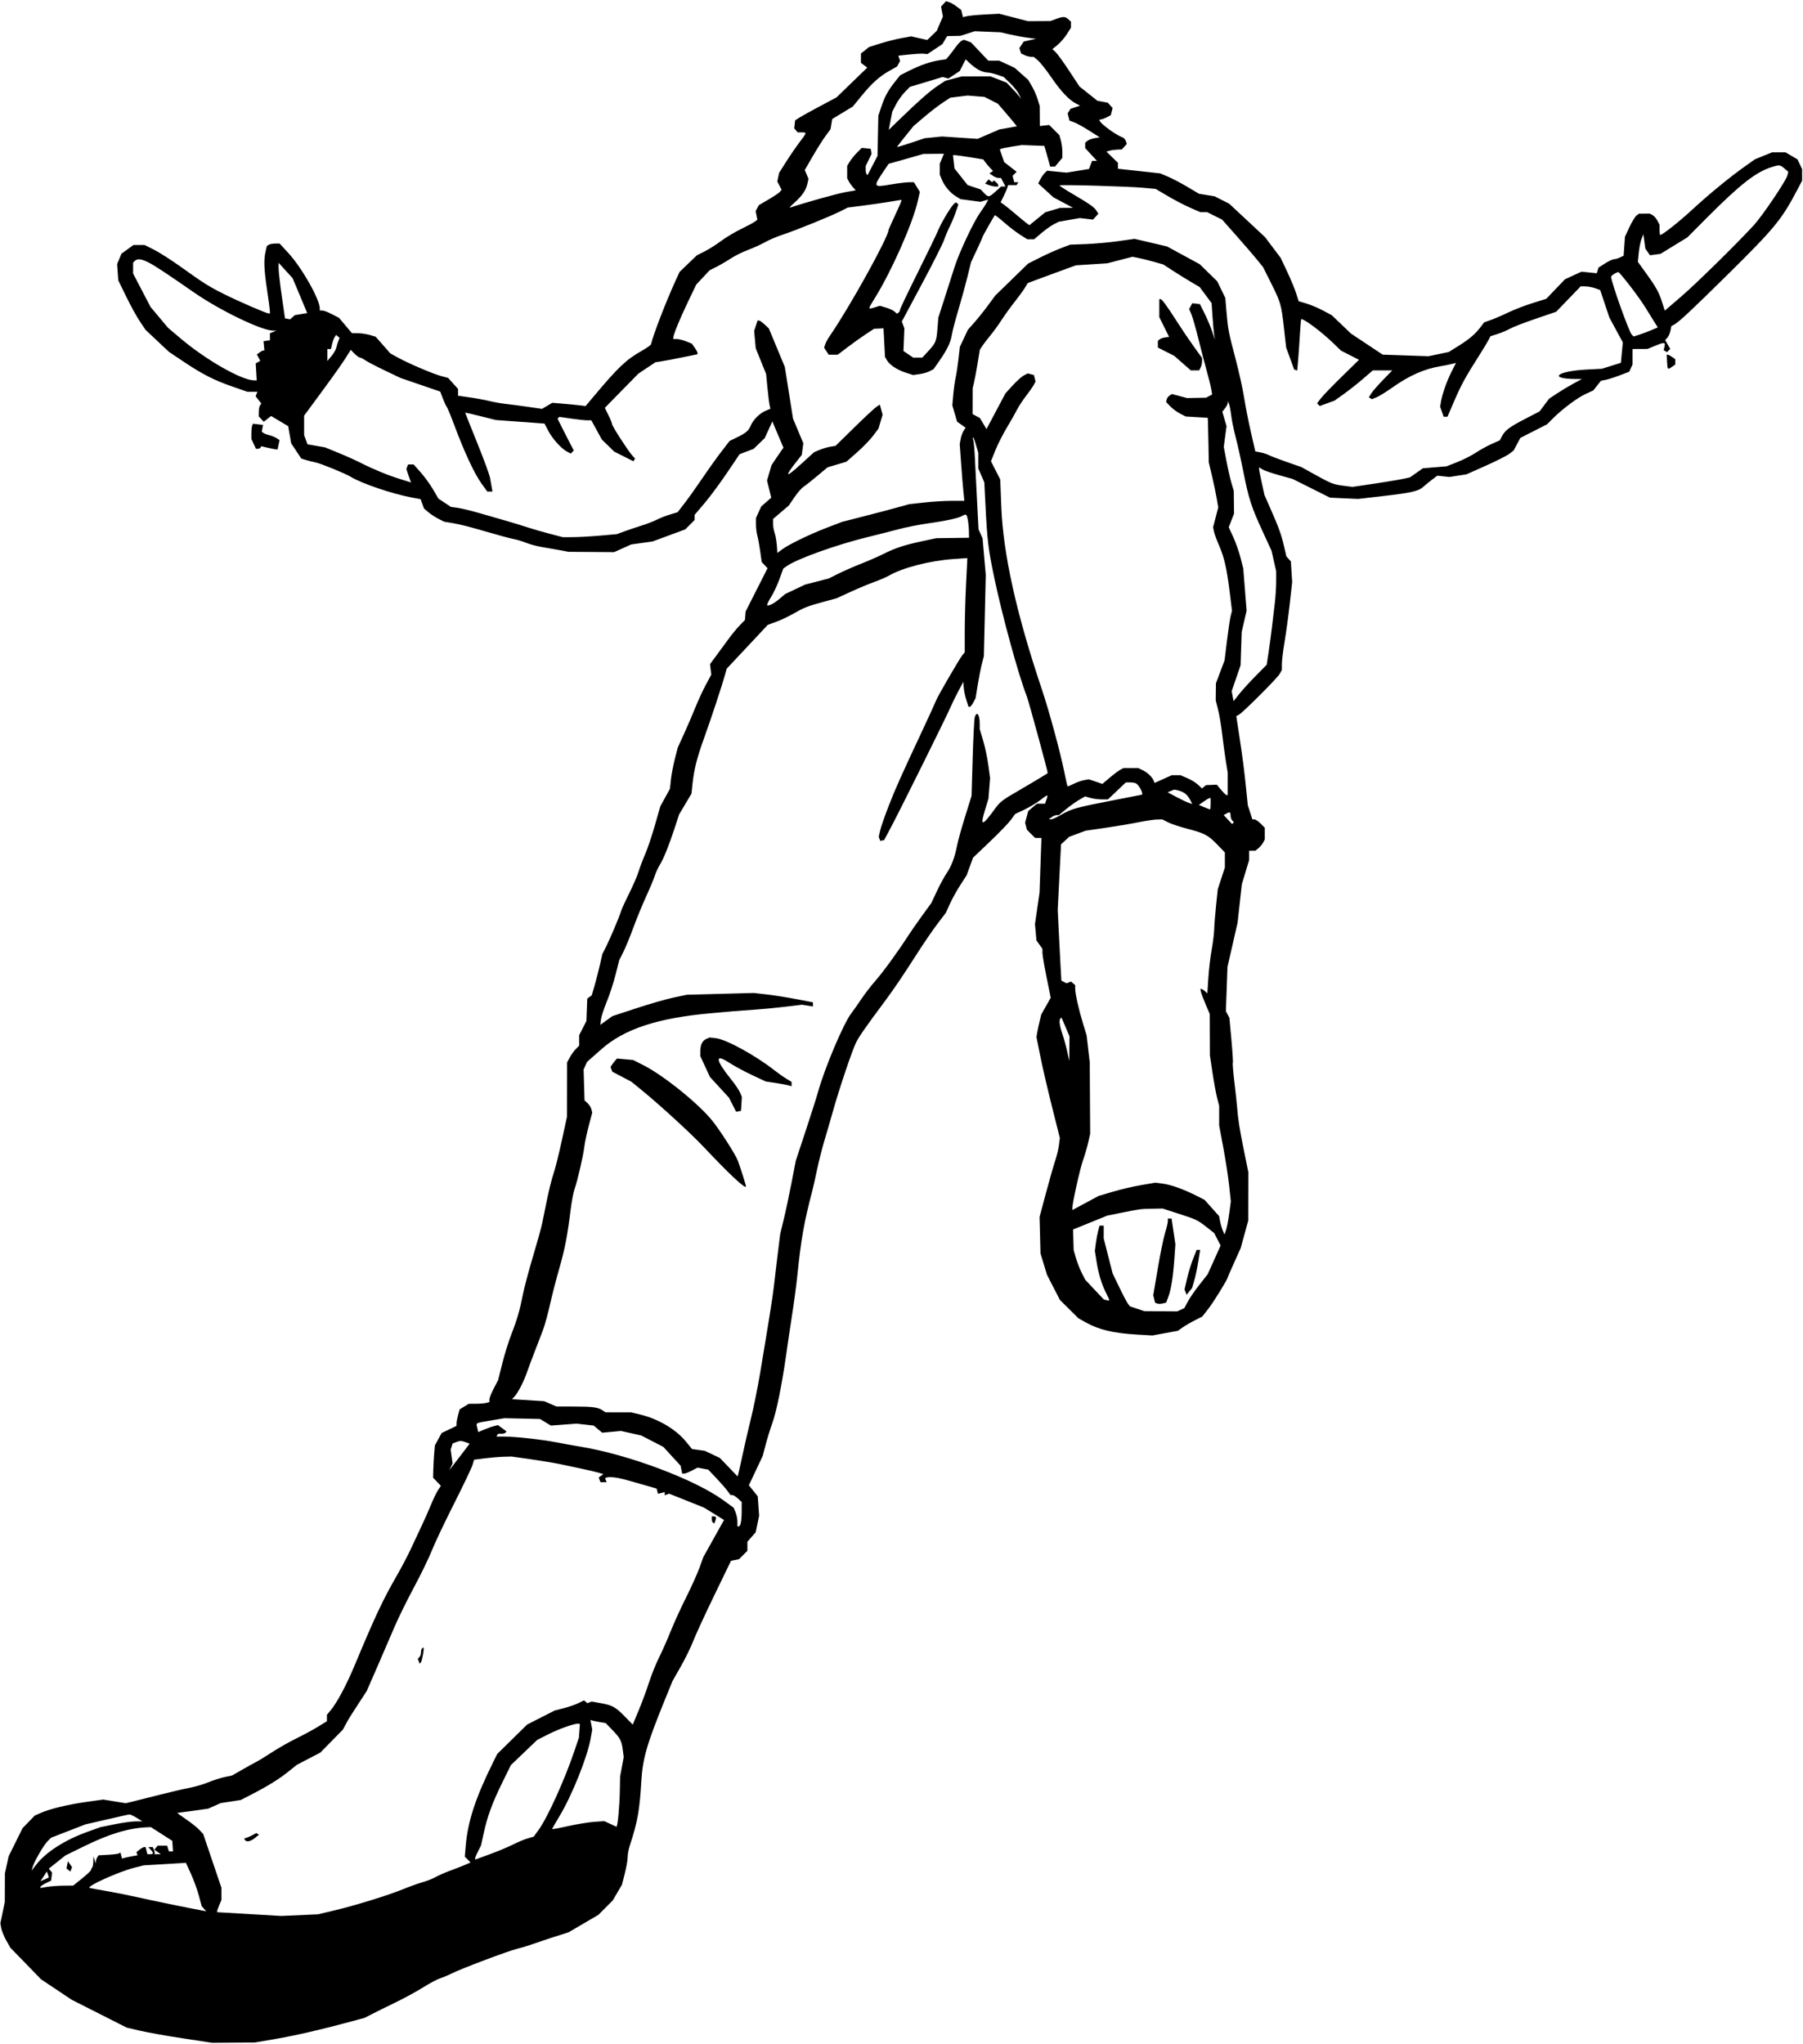 <svg width="1265" height="1434" viewBox="0 0 1265 1434" fill="none" xmlns="http://www.w3.org/2000/svg">
<path fill-rule="evenodd" clip-rule="evenodd" d="M660.247 4.659L661.548 11.59L657.242 21.597L650.585 28.05L639.309 25.527L632.591 26.725C628.897 27.385 622.253 29.059 617.824 30.447L609.772 32.969L604.043 37.538V44.1L608.477 47.445L586.867 68.36L575.567 74.36C569.352 77.66 562.829 81.275 561.071 82.392L557.876 84.425L557.231 89.981L559.621 92.86H562.498C566.198 92.86 566.176 92.965 561.043 99.686C558.659 102.807 554.431 108.96 551.647 113.36L546.585 121.36L545.362 127.36L548.397 133.13L547.22 134.548C546.573 135.328 542.975 137.758 539.226 139.947L532.41 143.929L530.175 148.104L531.381 154.136L529.629 155.481C528.665 156.22 524.276 158.574 519.876 160.71C515.476 162.847 509.176 166.623 505.876 169.102C502.576 171.581 497.414 174.848 494.406 176.363L488.935 179.117L476.776 190.793L474.134 196.577C467.24 211.671 458.235 234.984 456.789 241.478C456.652 242.093 453.691 244.2 450.208 246.161C439.39 252.251 433.659 257.691 416.539 278.118L410.876 284.875L406.376 284.331C403.901 284.032 398.636 283.521 394.676 283.195L387.476 282.603L380.282 286.848L370.579 285.446C365.242 284.674 358.176 283.745 354.876 283.381C351.576 283.016 346.401 282.104 343.376 281.354C340.351 280.604 334.164 279.459 329.626 278.81L321.376 277.63V272.866L314.379 265.121L309.627 263.856C303.865 262.323 286.928 255.11 279.376 250.973L273.876 247.96L263.594 236.242L259.619 235.051C257.433 234.396 253.671 233.823 251.26 233.779L246.876 233.697L237.876 223.004L232.93 220.432C230.209 219.017 227.172 217.86 226.18 217.86H224.376V216.466C224.376 210.019 211.888 187.94 202.399 177.61L196.199 170.86L193.037 170.875C191.299 170.884 189.281 171.268 188.554 171.729L187.231 172.567L186.328 176.464C184.962 182.349 185.223 189.037 187.376 203.36C188.451 210.51 189.34 217.147 189.353 218.11L189.376 219.86H188.367C186.836 219.86 167.135 211.307 157.25 206.35C146.408 200.914 143.045 198.801 127.415 187.601C120.561 182.69 111.91 177.139 108.19 175.266L101.426 171.86H93.676L85.222 177.984L82.167 185.296L82.992 196.703L88.645 208.278C91.753 214.644 96.073 222.469 98.244 225.666L102.192 231.479L118.531 246.85L129.094 253.913C142.189 262.669 150.122 266.698 163.299 271.285L173.57 274.86H180.59L179.371 278.038L183.386 283.143L182.513 284.251C182.032 284.861 181.609 286.872 181.571 288.72L181.503 292.08L185.059 295.897L190.209 291.846L202.183 298.979L204.31 311.054L211.381 321.707L214.629 322.712C216.415 323.265 219.451 324.028 221.376 324.408C224.967 325.117 242.294 332.186 245.876 334.402C253.62 339.196 275.371 346.556 289.486 349.16L295.095 350.194L297.47 356.761L300.556 359.358C302.254 360.787 305.423 362.864 307.598 363.973L311.554 365.991L317.715 367.026C321.103 367.594 327.476 369.096 331.876 370.363C350.258 375.654 358.071 377.786 361.376 378.413C363.301 378.778 366.901 379.904 369.376 380.913C371.851 381.923 376.801 383.225 380.376 383.808C383.951 384.39 389.576 385.378 392.876 386.002L398.876 387.138L430.876 387.36L442.876 381.963L457.876 379.865L480.757 371.412L487.376 364.793V361.165L494.119 353.263C497.828 348.916 504.922 339.35 509.885 332.004L518.907 318.648L528.732 314.918L536.549 307.36L541.876 295.649L549.693 314.133L548.785 315.32C548.285 315.972 546.395 318.723 544.586 321.433L541.296 326.36L538.161 337.112L541.104 349.16L534.062 355.343L530.42 363.36L530.398 367.867C530.386 370.345 530.809 373.883 531.338 375.729C531.868 377.575 532.776 382.501 533.357 386.678L534.413 394.27L538.517 398.639L523.13 429.028L522.662 434.983L519.068 438.671C517.092 440.7 513.765 444.702 511.675 447.565C509.586 450.428 505.691 455.727 503.02 459.341L498.163 465.912L499.031 473.346L495.253 480.353C493.175 484.207 489.849 491.41 487.862 496.36C485.875 501.31 482.284 509.661 479.883 514.918L475.516 524.477L473.435 532.629C472.29 537.113 471.06 543.611 470.702 547.07L470.05 553.36L463.279 565.703L459.464 579.054C457.365 586.397 454.279 595.545 452.606 599.383C450.933 603.22 448.896 608.61 448.079 611.36C447.261 614.11 444.353 620.86 441.616 626.36C438.879 631.86 436.297 637.485 435.88 638.86C434.623 642.994 428.325 657.984 425.376 663.86L422.616 669.36L420.907 676.86C419.967 680.985 418.297 687.491 417.196 691.317L415.193 698.273L412.034 700.583L411.42 716.36L406.376 726.199V733.587L404.015 735.974C402.716 737.286 400.804 739.935 399.765 741.86L397.876 745.36L397.824 783.36L394.134 800.36C392.104 809.71 389.508 820.06 388.365 823.36C387.222 826.66 385.185 834.76 383.838 841.36C382.491 847.96 380.903 855.725 380.309 858.616C379.716 861.506 376.838 871.866 373.915 881.638C370.992 891.411 367.848 903.221 366.928 907.883C364.666 919.347 362.817 925.742 358.752 936.163C356.863 941.005 354.003 950.205 352.397 956.609L349.476 968.252L346.426 974.071C344.749 977.271 343.376 980.73 343.376 981.758V983.627L341.126 984.23C339.889 984.561 336.626 984.841 333.876 984.85L328.876 984.867L322.499 988.756L321.443 992.558C320.862 994.649 320.364 997.26 320.336 998.36L320.285 1000.36L309.876 1005.36L305.102 1014.08L304.628 1019.72C304.368 1022.82 304.092 1027.92 304.015 1031.04L303.876 1036.73L309.314 1042.4L307.346 1045.38C306.264 1047.02 303.996 1051.73 302.307 1055.86C300.617 1059.98 297.724 1066.51 295.878 1070.36C294.032 1074.21 290.749 1081.23 288.583 1085.96C286.416 1090.69 281.932 1099.27 278.618 1105.02C268.673 1122.28 263.177 1133.97 248.825 1168.36C242.959 1182.42 236.4 1194.66 231.83 1200.1L229.376 1203.01V1207.56L223.126 1211.39C219.689 1213.5 212.83 1217.21 207.885 1219.64C202.94 1222.07 195.29 1226.41 190.885 1229.29C186.48 1232.17 181.526 1235.21 179.876 1236.05C178.226 1236.88 173.726 1239.37 169.876 1241.58L162.876 1245.6L157.639 1246.72C154.759 1247.33 149.584 1248.99 146.139 1250.41C142.694 1251.83 136.726 1253.58 132.876 1254.3C129.026 1255.03 119.801 1257.17 112.376 1259.06C104.951 1260.96 96.485 1263.09 93.563 1263.8L88.249 1265.08L72.42 1262.51L60.648 1264.16C47.672 1265.99 35.151 1269 28.656 1271.86L24.437 1273.72L15.828 1282.58L6.046 1302.36L3.446 1314.36L3.374 1334.36L0.246 1349.35L0.893 1352.86C1.249 1354.78 2.836 1358.63 4.419 1361.41L7.298 1366.47L28.876 1388.69L50.321 1402.98L88.876 1422.5L98.376 1424.72C103.601 1425.94 117.101 1428.34 128.376 1430.05L148.876 1433.17L178.876 1432.94L193.376 1430.45C207.328 1428.06 226.344 1423.67 246.376 1418.21L255.876 1415.63L261.376 1412.81C264.401 1411.26 271.778 1407.61 277.769 1404.71C283.761 1401.81 292.366 1397.11 296.892 1394.27C301.417 1391.42 306.865 1388.53 308.998 1387.84C311.131 1387.15 314.676 1385.67 316.876 1384.54C323.288 1381.27 356.315 1368.8 362.876 1367.18C366.176 1366.37 371.351 1364.8 374.376 1363.7C377.401 1362.6 384.151 1360.34 389.376 1358.68L398.876 1355.66L419.876 1343.36L429.876 1333.31L436.339 1322.32L438.358 1314.43C439.468 1310.09 440.374 1304.92 440.371 1302.95C440.368 1300.98 441.033 1297.33 441.849 1294.86C447.3 1278.31 448.771 1270.12 449.963 1249.66C450.89 1233.75 453.889 1223.39 466.559 1192.32L471.876 1179.28L477.561 1169.32C480.688 1163.84 484.645 1155.76 486.355 1151.36C488.064 1146.96 494.731 1132.48 501.17 1119.19L512.876 1095.02L518.506 1093.88L524.376 1088.01V1081.62L530.209 1074.98L532.612 1063.4L531.636 1049.77L525.418 1042.03L535.148 1021.36L537.252 1013.36C538.409 1008.96 540.454 1002.34 541.796 998.656C544.693 990.697 548.533 971.931 551.373 951.86C552.501 943.885 554.508 930.385 555.831 921.86C557.155 913.335 558.746 901.41 559.366 895.36C562.03 869.387 564.024 858.019 569.806 835.86C570.595 832.835 572.17 825.86 573.305 820.36C574.44 814.86 576.72 805.86 578.371 800.36C580.022 794.86 582.698 785.635 584.318 779.86C588.894 763.54 598.022 736.487 600.746 731.167C603.009 726.748 607.498 720.325 620.876 702.363C627.136 693.958 633.634 684.345 643.876 668.338C648.276 661.461 654.521 652.353 657.753 648.098L663.63 640.36L666.476 634.077C668.042 630.621 671.316 624.712 673.752 620.945L678.182 614.098L682.687 601.742L694.52 590.467C701.028 584.265 707.677 577.364 709.294 575.131L712.236 571.071L718.6 568.064C722.101 566.41 727.087 563.437 729.679 561.458C735.389 557.1 735.544 557.08 734.226 560.86L733.18 563.86H727.529L721.414 569.006L719.227 577.129L720.478 582.116L726.221 587.86H730.688L729.338 626.36L726.143 648.36L727.179 659.774L731.376 665.669L731.385 668.514C731.39 670.079 732.698 677.801 734.294 685.673L737.195 699.986L730.57 711.708L729.39 716.534C728.741 719.188 727.981 722.754 727.701 724.457L727.193 727.553L729.871 740.957C731.343 748.329 735.033 764.258 738.07 776.355L743.594 798.351L742.971 803.355C742.628 806.108 741.436 811.06 740.32 814.36C739.205 817.66 736.285 827.879 733.831 837.068L729.367 853.776L730.021 879.36L734.577 894.36L743.663 912.023L756.617 924.852L761.747 927.735C770.987 932.93 781.323 935.367 798.213 936.335L808.551 936.928L826.393 933.649L829.635 931.349C831.417 930.083 835.281 927.827 838.22 926.335L843.564 923.621L848.011 917.894C851.642 913.218 861.376 897.415 861.376 896.196C861.376 896.018 863.429 891.305 865.938 885.721L870.501 875.57L875.768 856.36L875.841 822.36L872.688 806.86C869.64 791.883 868.63 785.374 867.877 775.86C867.682 773.385 866.852 765.743 866.033 758.878C865.215 752.013 864.734 746.089 864.966 745.715C865.197 745.34 864.75 738.065 863.971 729.549L862.556 714.064L860.091 709.459L861.211 678.36L868.296 647.36L871.279 620.36L876.376 603.463V596.86L880.876 596.793L882.979 595.035C884.136 594.068 885.598 592.313 886.229 591.134L887.376 588.991V580.706L884.453 577.783C882.845 576.175 880.889 574.86 880.105 574.86H878.68L875.461 564.893L874.372 554.127C872.957 540.125 871.951 532.309 869.453 515.892L867.404 502.424L869.14 501.496C872.039 499.946 896.405 475.55 897.94 472.66L899.376 469.959V465.771C899.376 463.467 900.25 456.357 901.319 449.971C902.388 443.585 904.014 431.61 904.932 423.36L906.603 408.36L905.676 393.849L902.529 390.36L900.919 383.36C899.041 375.193 897.133 369.891 891.381 356.86L887.187 347.36L885.303 338.86C884.267 334.185 883.41 329.787 883.398 329.087L883.376 327.814L885.626 329.267C886.863 330.067 892.151 331.909 897.376 333.361L906.876 336.001L933.161 349.154L952.876 350.039L970.876 347.955C990.528 345.68 995.322 344.557 998.731 341.426C999.968 340.29 1002.65 338.093 1004.7 336.544L1008.42 333.728L1016.98 334.62L1028.88 332.776L1042.3 326.801C1049.69 323.514 1057.14 319.75 1058.87 318.435L1062 316.045L1066.67 307.236L1085.39 297.692L1089.63 293.47C1096.36 286.775 1106.69 279.064 1112.52 276.383L1117.88 273.916L1123.24 267.137L1126.56 266.482C1128.38 266.121 1132.85 264.694 1136.48 263.311L1143.08 260.797L1145.38 255.766V244.86L1155.88 244.813L1161.59 242.464C1167.82 239.902 1168.62 240.024 1167.78 243.399L1167.21 245.642L1169.55 247.086L1171.86 244.773L1168.31 238.588L1169.83 236.908C1170.67 235.984 1171.64 233.78 1172 232.009L1172.64 228.789L1174.52 227.781C1177.94 225.95 1186.58 217.881 1212.28 192.497C1244.82 160.354 1249.95 154.136 1260.53 134.062L1264.38 126.765V118.662L1261.12 111.792L1252.7 106.86H1243.34L1231.26 111.767L1224.57 116.506C1213.78 124.146 1198.66 136.546 1187.35 147.022C1178.37 155.349 1166.36 164.86 1164.83 164.86C1164.58 164.86 1164.38 163.263 1164.38 161.31V157.761L1162.87 154.84C1162.03 153.234 1160.49 151.456 1159.43 150.89L1157.51 149.86L1149.88 149.924L1148.15 151.238C1147.19 151.961 1144.99 155.591 1143.25 159.305L1140.09 166.058L1139.14 179.424L1136.56 180.642C1135.14 181.312 1133.25 181.86 1132.37 181.86C1131.49 181.86 1128.7 183.174 1126.16 184.779L1121.56 187.698L1120.29 191.707L1109.61 190.605L1098.01 195.917L1084.88 209.644L1075.22 212.656C1069.91 214.313 1062.26 217.263 1058.22 219.212C1054.18 221.161 1048.71 223.525 1046.07 224.464L1041.27 226.172L1039.07 229.098C1035.23 234.218 1031.07 237.819 1023.67 242.446L1016.46 246.95L1002.23 249.918L970.103 248.806L947.876 234.044L934.41 221.157L928.207 217.851C924.795 216.032 919.558 213.819 916.57 212.932L911.138 211.319L909.414 205.839C908.465 202.826 905.633 195.992 903.121 190.653L898.552 180.945L887.558 166.36L862.448 142.93L852.169 137.721L841.221 135.94L833.048 131.08C828.554 128.407 822.426 125.188 819.431 123.928L813.986 121.637L784.376 118.388V114.266L776.278 106.36L778.577 105.71C779.841 105.352 782.269 105.015 783.971 104.96L787.065 104.86L790.556 101.003L789.928 99.024C789.583 97.935 788.567 96.764 787.671 96.42C781.014 93.865 768.471 83.86 771.926 83.86C772.778 83.86 774.796 83.177 776.411 82.342L779.346 80.824L780.613 75.779L777.245 72.058L769.944 70.688L757.402 60.709L750.031 49.534C745.976 43.388 741.687 37.495 740.499 36.438L738.338 34.516L742 31.497C744.014 29.837 746.946 26.451 748.518 23.974L751.376 19.468V15.17L749.547 13.515C747.322 11.501 746.031 11.474 740.876 13.331L736.876 14.772L721.244 14.86L701.051 9.645L690.963 10.178C685.415 10.471 679.698 11.011 678.257 11.377L675.638 12.043L674.36 6.95L671.117 4.521C669.334 3.185 666.939 1.809 665.794 1.462L663.712 0.832L660.247 4.659ZM708.376 24.143C711.951 24.969 717.576 25.996 720.876 26.426L726.876 27.207L718.213 29.178L715.21 33.762L716.414 37.556L718.942 38.708C720.333 39.342 722.314 39.86 723.346 39.86H725.223L728.185 42.353C729.814 43.724 733.974 48.972 737.428 54.015C744.19 63.888 749.996 70.095 754.784 72.571L757.789 74.125L751.068 76.36L749.081 79.55L750.364 84.66L753.456 85.738C755.157 86.331 759.939 88.963 764.083 91.588L771.619 96.36L768.049 96.944C766.086 97.265 763.782 98.108 762.928 98.817L761.376 100.105V103.905L769.631 112.86H766.202L764.054 118.552L748.298 121.111L734.616 119.763L732.973 121.406C732.069 122.31 730.673 124.319 729.87 125.871L728.412 128.692L739.087 138.449L752.876 145.802L743.739 145.86L733.349 148.946L722.227 158.005L720.419 156.682C719.425 155.955 715.905 153.055 712.596 150.238C709.287 147.422 705.562 144.403 704.317 143.531L702.053 141.945L704.162 137.653C705.322 135.292 706.506 132.573 706.792 131.61L707.313 129.86H713.258L714.494 127.86H711.609L710.436 123.372L713.279 120.529L704.508 113.695L701.51 104.896L702.296 104.41C702.728 104.142 706.207 103.439 710.027 102.846L716.971 101.769L732.715 102.36L733.453 104.86C733.858 106.235 734.78 109.498 735.501 112.11L736.813 116.86H740.198L745.376 110.707L745.37 106.533C745.367 104.238 744.894 100.664 744.318 98.591L743.272 94.822L736.12 87.671L729.57 88.436L729.475 74.36L728.026 69.62C727.23 67.013 725.413 62.895 723.992 60.469L721.408 56.058L711.876 47.58L701.101 42.587H693.414L681.306 29.784L676.393 27.916L674.85 28.508C674.001 28.834 671.983 30.959 670.365 33.23C668.748 35.502 666.606 38.307 665.607 39.465L663.789 41.571L659.044 42.282C652.9 43.204 645.408 45.806 637.716 49.689L631.564 52.794L628.137 57.077C623.156 63.304 620.817 67.549 618.398 74.763L616.252 81.165L615.668 109.36L608.692 122.843L608.034 122.185C607.672 121.823 607.376 120.394 607.376 119.009V116.491L611.532 107.907L610.86 104.36L604.637 103.753L601.35 107.04C599.542 108.848 597.235 111.685 596.223 113.344L594.383 116.36L594.376 124.991L595.501 127.176C596.12 128.377 597.479 130.299 598.521 131.446L600.416 133.532L593.146 134.806C587.471 135.801 564.357 142.262 554.376 145.644C553.551 145.923 554.774 144.489 557.094 142.456C562.569 137.657 565.426 133.572 566.435 129.099L567.249 125.491L564.648 119.268L570.112 109.814C573.117 104.614 577.186 98.166 579.154 95.484L582.732 90.607L583.887 83.499L598.358 74.725L604.249 67.515C611.689 58.41 616.871 53.727 623.881 49.77L629.422 46.643L631.487 42.784L630.298 39.038L638.087 38.222C642.371 37.773 646.945 37.534 648.252 37.69L650.629 37.975L661.21 30.95L664.518 25.349L673.876 25.147L683.876 21.904L701.876 22.641L708.376 24.143ZM687.076 49.248C688.837 50.135 691.344 50.86 692.648 50.86C693.953 50.86 697.068 51.558 699.572 52.411L704.125 53.963L708.682 58.329C711.189 60.731 713.967 64.195 714.856 66.028L716.473 69.36L714.905 67.36C714.042 66.26 711.728 63.689 709.763 61.647L706.188 57.933L694.876 53.562L674.876 53.596L663.143 56.731L657.849 60.247C652.325 63.914 644.19 71.074 631.223 83.68L623.57 91.119L626.023 78.36L628.596 73.36C630.011 70.61 632.801 66.684 634.796 64.635L638.424 60.91L647.15 58.321C651.949 56.897 657.083 55.345 658.558 54.872L661.24 54.012L665.411 55.102L673.336 49.858L677.537 41.624L680.707 44.63C682.45 46.283 685.316 48.361 687.076 49.248ZM700.125 72.766L705.534 79.063C708.509 82.526 711.504 86.097 712.189 86.998L713.435 88.636L701.228 90.786L685.875 97.424L660.876 95.752L648.747 96.979L639.062 100.224C633.735 102.008 629.376 103.307 629.376 103.111C629.376 102.914 631.964 99.547 635.126 95.628L640.876 88.504L648.299 82.164C652.382 78.677 658.198 74.181 661.223 72.174L666.721 68.524L678.876 67.035L690.714 67.998L700.125 72.766ZM659.376 114.796V122.616L660.839 126.117C662.724 130.629 666.616 135.228 670.668 137.73L673.876 139.711L687.856 141.583L693.371 140.001L692.242 142.181C691.621 143.379 689.531 146.593 687.595 149.321C682.971 155.839 672.911 177.242 669.721 187.351C668.33 191.756 665.205 201.533 662.775 209.079L658.356 222.798L657.728 230.579C657.005 239.551 656.565 240.615 651.136 246.504L647.121 250.86H640.672L633.876 246.253L634.533 230.36L632.729 225.581L646.686 199.471C654.362 185.11 661.428 171.088 662.386 168.312C663.345 165.535 665.14 161.282 666.376 158.86C667.612 156.438 669.472 151.987 670.51 148.969L672.398 143.482L670.859 141.943L669.745 142.652C667.851 143.856 660.85 155.328 658.299 161.41C656.966 164.588 650.363 178.248 643.626 191.766C636.889 205.283 631.376 216.883 631.376 217.543C631.376 218.202 630.898 219.038 630.313 219.399L629.25 220.056L627.563 218.557C626.635 217.732 623.956 216.49 621.61 215.796L617.345 214.534L613.661 215.665C608.751 217.172 608.745 217.289 613.995 208.791C625.627 189.961 640.197 157.069 643.812 141.479L645.4 134.634L641.213 127.86H637.668C635.719 127.86 629.878 128.584 624.69 129.468C612.526 131.541 612.424 131.298 620.43 119.435L623.486 114.907L627.181 113.888C629.213 113.327 634.701 111.772 639.376 110.433L647.876 107.998L662.273 107.86L659.376 114.796ZM680.876 110.367L689.876 111.839L691.122 113.599C691.808 114.568 693.353 116.408 694.554 117.689L696.738 120.018L694.172 121.604L696.497 123.232C697.775 124.127 699.609 124.86 700.573 124.86H702.325L705.427 130.86H702.382L698.508 134.36C693.897 138.526 693.408 138.588 690.407 135.393L688.089 132.925L678.876 129.82L669.673 118.185L668.622 108.86L670.249 108.877C671.144 108.887 675.926 109.557 680.876 110.367ZM1251.97 118.189L1254.68 120.517L1254.01 123.172C1253.08 126.894 1236.44 151.541 1230.5 158C1218.33 171.233 1189.82 199.234 1179.43 208.151L1168.02 217.941L1166.37 212.651C1164.09 205.337 1162.09 201.665 1155.13 192.015L1149.12 183.669L1149.79 177.164C1150.15 173.586 1151.03 169.242 1151.74 167.509L1153.04 164.36L1154.39 174.432L1157.65 179.087L1165.01 178.099L1183.88 166.536L1197.9 152.448C1220.87 129.378 1231.92 120.736 1242.88 117.262C1248.42 115.504 1248.91 115.554 1251.97 118.189ZM691.159 128.827L693.832 129.843C695.303 130.403 697.376 130.86 698.44 130.86H700.376V129.982C700.376 129.5 699.69 128.536 698.852 127.84L697.328 126.575L696.06 127.843L693.641 125.835L691.159 128.827ZM802.376 131.763L810.876 132.563L819.376 137.583C824.051 140.344 831.101 144.011 835.044 145.731L842.211 148.86H846.983L857.448 154.075L867.662 165.602C873.28 171.942 879.747 179.445 882.034 182.276L886.192 187.424L891.673 198.392C898.596 212.247 898.954 213.483 900.828 230.064L902.376 243.769L907.98 259.228L910.137 259.947L910.735 253.154C911.064 249.417 911.63 241.298 911.994 235.11C912.357 228.923 912.791 223.86 912.958 223.86C915.294 223.86 927.124 232.743 935.358 240.679L940.876 245.998L953.473 252.435L941.378 264.276C934.725 270.788 928.108 277.654 926.674 279.534L924.068 282.952L925.957 284.841L936.385 281.029L942.89 276.387C946.467 273.835 952.494 269.071 956.282 265.803L963.169 259.86H976.822L970.272 266.61C966.669 270.323 962.973 274.574 962.06 276.058L960.398 278.756L962.497 280.053L965.686 278.794C967.441 278.102 972.645 274.876 977.251 271.626C988.95 263.37 999.486 258.751 1010.88 256.883C1013.63 256.432 1017.15 255.734 1018.7 255.333L1021.53 254.603L1018.37 260.879C1015.01 267.522 1011.82 276.637 1010.95 282.082L1010.42 285.36L1012.88 292.36H1015.56L1020.41 281.088C1025.24 269.867 1028.13 264.588 1037.82 249.36C1040.62 244.96 1043.53 240.136 1044.3 238.639L1045.68 235.919L1050.78 234.278C1053.58 233.375 1057.45 231.732 1059.38 230.625C1061.3 229.519 1069.39 226.39 1077.35 223.672L1091.83 218.729L1109.05 200.86L1112.46 200.936C1114.34 200.978 1117.41 201.566 1119.28 202.244L1122.69 203.475L1129.16 222.803L1138.58 240.214L1137.23 254.541L1123.88 258.714L1113.1 259.279C1092.26 260.372 1085.96 265.755 1105.38 265.877L1109.88 265.905L1103.88 269.151C1100.58 270.936 1095.39 274.053 1092.35 276.077L1086.83 279.756L1080.17 288.641L1070.02 293.892C1058.99 299.603 1055.95 301.886 1053.74 306.141L1052.29 308.922L1046.64 311.42C1043.54 312.794 1038.52 315.562 1035.49 317.572C1032.46 319.581 1026.59 322.561 1022.43 324.194L1014.88 327.163L998.28 328.543L989.263 334.898L985.07 335.834C981.355 336.664 968.671 338.707 953.876 340.858L948.876 341.585L942.876 340.823C935.472 339.883 933.983 339.305 922.356 332.849L913.038 327.675L902.97 324.17C897.432 322.243 891.755 320.073 890.354 319.349C888.953 318.624 886.217 317.733 884.275 317.369L880.742 316.706L877.612 303.033C875.89 295.513 873.755 284.635 872.866 278.86C871.978 273.085 869.295 260.935 866.904 251.86C861.89 232.834 861.543 231.027 860.477 218.392L859.686 209.014L854.031 197.36L841.74 185.36L818.801 172.902L796.031 167.572L784.454 169.204C778.086 170.101 767.926 171.016 761.876 171.237L750.876 171.639L744.376 174.112C740.801 175.472 734.158 178.454 729.613 180.74L721.35 184.896L698.276 207.36L693.114 214.36C690.275 218.21 685.954 223.61 683.512 226.36L679.07 231.36L673.439 243.36L672.475 251.86C671.944 256.535 671.056 262.385 670.501 264.86C669.946 267.335 669.193 272.735 668.826 276.86L668.16 284.36L671.505 295.816L677.471 300.065L676.075 302.212C675.306 303.394 674.378 305.969 674.013 307.936L673.351 311.512L674.31 324.94C674.838 332.326 675.569 341.291 675.935 344.864L676.601 351.36L667.738 351.368C662.864 351.372 654.151 351.905 648.376 352.552L637.876 353.727L628.876 356.212C623.926 357.578 613.351 360.363 605.376 362.401L590.876 366.105L580.376 370.122C568.193 374.783 553.299 382.005 548.626 385.518L545.376 387.962L545.264 385.661C545.023 380.691 544.333 376.23 543.377 373.461C542.826 371.866 542.376 369.108 542.376 367.332V364.103L553.449 354.643L557.339 348.915C559.478 345.764 562.359 342.446 563.739 341.541C565.12 340.637 569.479 337.192 573.425 333.887L580.599 327.878L593.876 323.912L601.318 317.353C605.412 313.746 610.467 308.523 612.554 305.746L616.346 300.698L619.241 290.953L617.286 283.873L614.906 285.433C613.597 286.29 606.61 292.798 599.379 299.894L586.233 312.796L582.555 313.395C580.531 313.724 577.132 314.732 575.001 315.635L571.127 317.276L562.059 325.543C550.484 336.095 549.97 334.888 560.455 321.773L562.522 319.187L563.624 310.975L556.376 293.661L554.466 281.51C553.415 274.828 552.12 266.66 551.588 263.36L550.62 257.36L539.414 230.402L536.449 227.631C534.819 226.107 533.045 224.86 532.508 224.86H531.531L529.125 232.149L530.229 244.36L537.51 262.36L538.43 271.86C538.936 277.085 539.612 282.578 539.933 284.067L540.516 286.775L537.196 288.177C533.038 289.934 528.495 294.415 526.794 298.44C525.174 302.269 523.515 303.699 517.022 306.86L511.886 309.36L506.112 316.86C502.937 320.985 496.989 329.31 492.894 335.36C488.799 341.41 483.192 349.285 480.433 352.86L475.418 359.36L470.147 360.947C467.248 361.819 463.076 363.455 460.876 364.581C458.676 365.708 453.951 367.539 450.376 368.651C446.801 369.763 441.373 371.589 438.315 372.709L432.754 374.745L420.815 375.792C414.248 376.368 405.716 376.844 401.853 376.85L394.83 376.86L385.353 374.38C380.141 373.016 373.176 371 369.876 369.899C366.576 368.799 360.051 366.801 355.376 365.459C350.701 364.117 342.151 361.653 336.376 359.983C330.601 358.313 323.739 356.651 321.126 356.29L316.376 355.633L307.626 349.837L303.848 343.376C301.769 339.822 297.852 334.427 295.142 331.387L290.216 325.86H286.313L285.104 329.01L286.305 332.685C286.966 334.706 287.712 336.839 287.963 337.425L288.42 338.491L280.648 336.067C271.922 333.345 261.811 329.179 252.876 324.624C249.576 322.942 242.64 319.832 237.463 317.714L228.049 313.862L215.726 311.716L213.376 305.218V291.616L225.126 275.666C235.732 261.269 241.899 252.439 244.96 247.269L246.045 245.438L248.756 248.149C250.247 249.64 251.939 250.86 252.517 250.86C253.095 250.86 254.762 251.7 256.222 252.726C257.682 253.752 263.826 256.96 269.876 259.854L280.876 265.116L308.876 274.727L310.693 279.522C311.693 282.159 312.926 284.818 313.435 285.431C313.944 286.044 316.19 291.454 318.426 297.453C325.879 317.44 332.775 332.252 337.991 339.472L341.876 344.849L345.535 344.86L345.023 342.11C344.741 340.597 344.222 337.604 343.869 335.457C343.517 333.31 339.436 322.159 334.802 310.677C330.168 299.194 326.376 289.68 326.376 289.534C326.376 289.388 331.213 290.483 337.126 291.968L347.876 294.667L382.024 297.169L384.693 302.268C387.63 307.877 393.713 314.632 397.794 316.816L400.416 318.22L402.58 316.056L399.786 310.708C398.25 307.767 395.688 302.739 394.092 299.536L391.191 293.711L392.435 292.468L400.707 293.664C405.257 294.322 410.306 294.863 411.928 294.867L414.876 294.873L422.247 308.36L430.911 316.82L444.411 323.612L445.586 321.712L443.59 319.536C440.617 316.295 429.376 298.826 429.376 297.447C429.376 296.79 428.243 293.98 426.859 291.202L424.342 286.151L447.876 262.141L459.876 254.132L463.376 253.613C466.733 253.114 472.844 251.938 484.126 249.62L489.376 248.541V247.605C489.376 247.09 488.482 245.413 487.389 243.878L485.402 241.087L481.369 239.474C479.15 238.586 476.22 237.86 474.856 237.86H472.376V237.017C472.376 234.923 476.695 224.293 482.334 212.51L488.484 199.659L497.836 189.66L502.778 187.156C505.496 185.779 510.005 183.141 512.798 181.294C515.591 179.448 521.026 176.759 524.876 175.32C528.726 173.881 534.126 171.421 536.876 169.852C539.626 168.284 545.271 165.893 549.421 164.539C558.335 161.63 582.757 151.714 589.814 148.138L594.77 145.627L605.323 144.276C611.127 143.533 619.589 142.312 624.126 141.564L632.376 140.203V140.939C632.376 141.344 630.351 146.009 627.876 151.306C625.401 156.603 623.376 161.15 623.376 161.41C623.376 166.265 596.084 215.524 582.403 235.36C580.886 237.56 579.322 240.395 578.927 241.659L578.21 243.958L581.422 248.86H587.738L594.807 243.493C598.695 240.541 604.432 236.449 607.556 234.398L613.235 230.67L619.876 230.36L620.93 250.36L622.166 252.569C624.03 255.9 629.247 259.404 635.244 261.354L640.613 263.099L645.012 262.496C647.431 262.165 650.663 261.246 652.194 260.454L654.978 259.015L659.046 253.187C664.58 245.259 667.007 240.198 667.832 234.86C668.215 232.385 670.273 224.51 672.406 217.36C674.539 210.21 677.409 199.764 678.784 194.146L681.284 183.933L685.33 175.337C687.555 170.61 689.376 166.509 689.376 166.225C689.376 165.772 697.176 151.957 697.98 150.987C698.149 150.782 701.121 153.091 704.582 156.118C708.044 159.145 713.102 163.025 715.822 164.741L720.768 167.86H725.557L730.716 163.488C733.553 161.084 737.451 158.314 739.376 157.332L742.876 155.547L757.624 152.984L766.876 154.076L770.64 149.911L769.086 147.54C767.539 145.18 764.434 143.055 750.626 134.908C746.639 132.555 743.376 130.388 743.376 130.091C743.376 129.376 791.511 130.741 802.376 131.763ZM809.511 183.652L816.146 185.528L823.011 189.984C826.787 192.435 832.531 195.997 835.776 197.9L841.677 201.36L850.061 212.652L850.734 222.506C851.105 227.926 851.638 233.71 851.919 235.36L852.43 238.36L850.4 232.36C849.283 229.06 846.907 223.435 845.122 219.86L841.876 213.36L836.511 212.74L834.33 216.814L835.918 220.587C836.791 222.662 839.007 230.435 840.841 237.86C842.675 245.285 845.31 255.41 846.695 260.36C848.08 265.31 849.491 271.023 849.83 273.056L850.445 276.752L846.203 279.023L832.876 279.282L822.25 276.45L820.563 277.512C819.635 278.096 818.722 279.358 818.534 280.316L818.19 282.058L821.034 285.05C822.597 286.696 825.676 288.977 827.876 290.117L831.876 292.191L847.376 293.117L847.502 295.738C847.571 297.18 847.733 304.21 847.861 311.36L848.094 324.36L850.338 333.86C851.573 339.085 853.065 346.203 853.655 349.677L854.727 355.994L851.128 369.87L851.736 372.912C852.071 374.585 853.695 379.031 855.346 382.792C858.937 390.973 860.78 399.116 862.832 415.86L864.364 428.36L863.408 432.36C862.882 434.56 861.715 442.415 860.813 449.815L859.174 463.27L853.121 479.36L852.97 491.36L854.613 497.86C855.516 501.435 856.772 508.86 857.403 514.36C858.033 519.86 859.186 528.377 859.963 533.286L861.376 542.212V557.86H860.626C860.214 557.86 858.49 556.209 856.796 554.192L853.716 550.523L846.143 550.808L843.304 553.165L840.59 550.577C839.097 549.153 835.701 547.06 833.043 545.924L828.21 543.86H822.126L810.02 549.293L809.632 548.127C808.776 545.561 805.247 542.026 802.002 540.487L798.574 538.86H788.245L786.06 539.996C784.859 540.621 781.528 543.119 778.658 545.547L773.439 549.961L763.909 546.725L760.439 547.376C758.53 547.734 755.217 548.921 753.076 550.013C750.934 551.106 749.079 551.856 748.952 551.68C748.826 551.504 747.803 546.86 746.678 541.36C743.732 526.953 735.975 498.45 730.893 483.36C713.141 430.642 703.831 388.715 702.53 355.637L701.772 336.36L695.263 323.58L698.346 315.934C700.041 311.729 703.697 304.513 706.471 299.9C709.244 295.286 712.429 289.677 713.549 287.436C714.669 285.194 717.495 280.885 719.829 277.86C722.163 274.835 724.629 271.306 725.309 270.017L726.546 267.674L725.398 263.099L721.07 261.967L718.369 263.364C716.883 264.132 713.366 267.279 710.553 270.357L705.438 275.953L692.135 301.03L687.506 293.267L682.376 290.522L682.424 272.36L683.382 268.36C683.91 266.16 685.042 260.091 685.898 254.874L687.455 245.388L689.08 242.874C689.973 241.491 692.561 238.11 694.83 235.36C697.1 232.61 700.692 227.66 702.813 224.36C704.934 221.06 708.966 215.466 711.772 211.929C714.579 208.392 717.826 203.94 718.988 202.036L721.1 198.573L732.988 194.166C739.526 191.743 747.126 188.947 749.876 187.953L754.876 186.145L776.876 184.721L794.53 180.147L798.703 180.961C800.998 181.409 805.862 182.62 809.511 183.652ZM104.884 184.49C109.2 186.763 117.345 192.159 136.376 205.352C154.166 217.684 183.18 231.725 191.283 231.923L193.876 231.987L189.376 233.796V238.721L184.876 239.36L185.504 245.86L184.69 245.892C184.242 245.909 183.053 246.547 182.047 247.31L180.218 248.696L182.603 253.153L179.416 254.937L180.12 266.86H178.271C169.702 266.86 144.531 252.518 126.876 237.575L117.876 229.958L105.634 215.36L93.376 191.875V184.26L94.576 183.06C96.432 181.204 99.438 181.621 104.884 184.49ZM209.958 206.255C212.523 212.363 214.822 217.878 215.067 218.51L215.514 219.661L206.876 221.078L203.525 224.035L199.95 223.347L197.721 207.853C196.495 199.332 195.486 190.56 195.479 188.36L195.467 184.36L205.294 195.149L209.958 206.255ZM1143.51 200.408C1147.56 205.659 1152.31 212.297 1154.07 215.158C1155.82 218.019 1158.58 222.465 1160.19 225.039L1163.13 229.718L1158.5 231.668C1155.96 232.74 1152.14 234.172 1150.02 234.85L1146.17 236.083L1144.83 234.721C1142.88 232.729 1130.46 197.932 1130.39 194.263C1130.38 193.302 1133.73 191.117 1135.51 190.928C1135.86 190.89 1139.46 195.157 1143.51 200.408ZM813.376 222.498L820.25 236.36L817.563 236.698C816.085 236.885 814.314 237.502 813.626 238.071L812.376 239.105V243.831L823.876 249.661L835.492 259.86H841.306L842.341 257.926C842.91 256.862 843.376 254.904 843.376 253.575V251.158L837.684 243.259C834.554 238.915 829.261 231.085 825.924 225.86C818.609 214.409 815.273 209.86 814.188 209.86H813.376V222.498ZM237.389 239.186C236.908 240.382 236.276 242.485 235.984 243.86C235.693 245.235 234.148 247.921 232.551 249.828L229.649 253.296V244.86H232.217L232.924 241.643C233.312 239.873 234.117 237.646 234.712 236.694L235.794 234.962L238.264 237.012L237.389 239.186ZM1169.63 253.853C1169.9 259.405 1170.01 259.507 1173.15 257.303L1175.38 255.747V251.973L1173.15 250.417C1171.93 249.561 1170.58 248.86 1170.16 248.86H1169.39L1169.63 253.853ZM863.799 291.36C864.182 294.66 865.615 301.635 866.983 306.86C868.351 312.085 870.803 323.11 872.432 331.36C876.079 349.829 877.986 355.709 885.89 372.86L892.112 386.36L895.376 400.755V408.006C895.376 411.993 894.937 418.88 894.401 423.308C893.865 427.737 892.951 435.41 892.372 440.36C891.792 445.31 890.733 453.19 890.018 457.871L888.718 466.383L881.034 474.168C876.807 478.449 871.578 484.193 869.413 486.932L865.476 491.912L864.162 484.904L870.407 466.723L871.176 443.36L874.626 428.467L872.289 398.846L870.327 391.17C869.248 386.948 866.953 380.433 865.229 376.691L862.093 369.889L865.815 360.36L865.621 344.36L863.984 338.806C863.084 335.751 861.507 328.809 860.479 323.379L858.61 313.508L860.554 298.955L857.593 288.854L859.485 286.449C860.525 285.127 861.405 283.441 861.439 282.702L861.503 281.36L862.303 283.36C862.743 284.46 863.416 288.06 863.799 291.36ZM176.905 298.646C176.614 299.404 176.376 301.831 176.376 304.041V308.058L179.604 314.86H180.931C181.661 314.86 182.507 314.457 182.811 313.965L183.364 313.07L187.62 314.072C189.961 314.624 192.522 315.139 193.311 315.217L194.746 315.36L196.145 308.755L194.01 307.375C192.837 306.616 190.526 305.678 188.876 305.29C187.226 304.902 185.376 304.193 184.766 303.716L183.656 302.847L184.563 298.101L177.433 297.268L176.905 298.646ZM684.805 312.264L686.376 317.668V328.694L690.605 338.36L691.412 354.36C692.677 379.437 693.36 385.115 697.487 404.86C703.151 431.954 714.557 473.597 720.359 488.36C721.703 491.781 735.437 542.157 735.098 542.424C734.232 543.106 719.589 551.878 713.876 555.138C703.919 560.82 701.559 562.623 698.419 566.958C689.184 579.706 687.493 580.118 690.939 568.779L693.497 560.36L694.663 545.882L693.402 536.655C692.709 531.58 691.069 523.846 689.759 519.468L687.376 511.508V507.766C687.376 501.323 685.324 498.569 683.907 503.11C683.521 504.348 682.857 517.285 682.431 531.86L681.658 558.36L677.133 572.86C674.645 580.835 672.086 590.06 671.447 593.36C669.843 601.646 667.589 607.594 664.121 612.687C662.5 615.066 659.434 620.727 657.307 625.265L653.44 633.517L647.158 642.144C643.703 646.888 639.19 653.378 637.129 656.565C629.668 668.104 619.759 681.73 614.283 687.978C611.208 691.488 606.738 697.285 604.351 700.86C601.965 704.435 598.794 708.935 597.304 710.86C591.839 717.926 578.473 749.554 573.851 766.36C572.943 769.66 569.079 781.81 565.264 793.36L558.327 814.36L555.331 829.86C553.683 838.385 551.22 849.953 549.858 855.567L547.382 865.773L545.433 881.567C544.36 890.253 543.197 900.06 542.847 903.36C542.224 909.244 539.316 927.519 533.301 963.36C531.639 973.26 528.779 987.435 526.945 994.86C525.111 1002.28 522.413 1013.98 520.948 1020.86C519.484 1027.73 518.102 1033.9 517.877 1034.57L517.468 1035.78L505.051 1022.85L494.437 1017.83L485.525 1016.61L481.372 1011.5C474.234 1002.73 461.788 995.379 448.876 992.314L442.876 990.89L424.821 990.86L422.849 989.509C419.638 987.31 416.055 986.822 402.884 986.789L390.398 986.757L381.876 983.055L359.241 981.633L361.198 979.496C363.538 976.942 367.546 969.088 369.689 962.86C370.54 960.385 372.889 954.085 374.909 948.86C376.929 943.635 379.613 936.657 380.874 933.353C382.135 930.049 384.372 921.949 385.845 915.353C387.318 908.757 390.274 897.285 392.414 889.86C396.299 876.382 398.064 867.232 400.422 848.36C401.109 842.86 402.302 836.56 403.074 834.36C405.192 828.322 409.19 811.077 409.914 804.86C410.266 801.835 411.671 795.131 413.036 789.963L415.519 780.565L414.935 778.24C414.614 776.962 413.397 775.026 412.231 773.939L410.11 771.964L409.47 750.36L411.876 744.984L422.15 735.93C438.111 721.864 461.654 714.153 498.68 710.864C504.838 710.317 512.126 709.665 514.876 709.415C517.626 709.166 524.151 708.688 529.376 708.354C534.601 708.02 544.225 707.102 550.764 706.314L562.651 704.88L570.376 706.116V703.206L558.81 700.975C552.449 699.748 543.112 698.268 538.06 697.686L528.876 696.627L481.876 697.894L472.639 699.843C467.559 700.914 455.803 704.29 446.514 707.343L429.627 712.896L421.149 719.037L421.646 715.198C421.919 713.087 423.743 707.5 425.698 702.782C427.654 698.064 430.429 689.569 431.865 683.905L434.475 673.607L437.3 667.983C438.854 664.891 442.021 657.185 444.339 650.86C446.656 644.535 450.717 634.635 453.362 628.86C456.008 623.085 458.737 616.56 459.428 614.36C460.118 612.16 461.668 608.785 462.871 606.86C465.541 602.591 469.404 593.013 473.443 580.654L476.473 571.384L485.149 556.805L485.852 550.082C486.94 539.684 489.019 531.534 494.326 516.86C498.987 503.972 506.749 480.435 508.876 472.743L509.876 469.125L538.703 438.36L544.289 436.36C547.362 435.26 552.801 432.701 556.376 430.673C564.375 426.135 566.54 425.282 577.872 422.208L586.867 419.767L596.662 415.278C602.048 412.808 609.612 409.649 613.471 408.257C617.33 406.865 621.925 404.884 623.682 403.854C633.18 398.287 652.62 393.31 669.289 392.177L678.703 391.537L677.789 409.948C677.286 420.075 676.876 434.948 676.876 442.999V457.638L675.309 459.499C673.336 461.842 657.748 488.666 656.794 491.36C656.404 492.46 652.509 501.01 648.138 510.36C631.361 546.247 628.452 552.751 623.53 565.36C620.74 572.51 618.024 580.328 617.495 582.733L616.533 587.106L617.628 589.958L620.341 589.36L625.384 579.86C631.95 567.492 664.011 502.836 666.789 496.36C667.969 493.61 670.496 488.435 672.405 484.86L675.875 478.36L676.166 482.36C676.327 484.56 677.15 488.497 677.997 491.11L679.537 495.86H680.431C680.922 495.86 682.038 494.481 682.909 492.796L684.494 489.731L685.976 480.546C686.791 475.494 688.094 468.885 688.872 465.86L690.289 460.36L691.621 403.36L689.367 377.643L686.539 371.36L685.436 349.86C684.83 338.035 684.128 324.26 683.877 319.249C683.626 314.239 683.137 309.401 682.791 308.499C682.445 307.598 682.403 306.86 682.698 306.86C682.993 306.86 683.941 309.292 684.805 312.264ZM679.012 364.61C679.411 366.673 679.769 370.368 679.807 372.823L679.876 377.287L656.876 377.58L646.632 379.772C634.438 382.381 627.976 384.519 619.777 388.657C616.428 390.348 609.455 393.396 604.282 395.431C599.109 397.465 591.849 400.645 588.15 402.496L581.423 405.861L564.876 410.129L550.826 416.783L546.851 420.179C544.665 422.047 541.863 423.894 540.626 424.285L538.376 424.995V423.962C538.376 423.394 539.66 420.905 541.229 418.431C542.798 415.957 545.319 410.539 546.832 406.391L549.583 398.849L552.229 397.012C559.44 392.009 587.09 382.101 608.376 376.893C615.251 375.211 625.151 372.696 630.376 371.305C635.601 369.914 644.601 368.117 650.376 367.312C663.196 365.524 672.3 363.575 674.914 362.059C677.882 360.338 678.226 360.552 679.012 364.61ZM796.831 549.481C798.374 550.073 801.376 554.793 801.376 556.627V557.493L784.626 560.753C754.395 566.637 752.158 567.245 744.376 571.692C740.519 573.896 738.301 574.857 737.14 574.828L735.876 574.796L737.817 573.328C738.885 572.521 740.468 571.86 741.335 571.86H742.913L747.843 567.786C750.555 565.545 754.683 562.592 757.018 561.223L761.265 558.735L765.07 559.792C767.163 560.373 770.777 560.851 773.099 560.854L777.323 560.86L789.876 548.93L792.544 548.895C794.012 548.876 795.941 549.14 796.831 549.481ZM831.105 556.437C832.331 557.23 834.051 559.265 834.928 560.96L836.521 564.041L834.198 563.307C832.921 562.903 829.025 561.062 825.541 559.215L819.207 555.858L823.876 553.944L826.376 554.47C827.751 554.759 829.879 555.644 831.105 556.437ZM849.376 563.86C849.376 566.06 849.205 567.86 848.997 567.86C848.789 567.86 846.933 567.155 844.872 566.294L841.125 564.728L844.5 562.343C846.357 561.031 848.214 559.936 848.626 559.909L849.376 559.86V563.86ZM863.376 572.16C863.376 573.425 863.909 574.992 864.559 575.643L865.742 576.827L865.089 577.481L864.435 578.134L858.567 571.853L860.221 570.887C862.756 569.407 863.376 569.658 863.376 572.16ZM819.448 576.897C821.644 578.017 827.741 580.051 832.996 581.416C845.144 584.573 847.694 585.922 854.126 592.594L859.376 598.04V608.605L854.419 623.786L853.227 635.073C852.571 641.281 851.971 648.835 851.893 651.86C851.815 654.885 851.014 661.41 850.112 666.36C849.211 671.31 848.164 680.211 847.786 686.14L847.099 696.919L845.409 695.39C844.479 694.548 843.364 693.86 842.931 693.86H842.143L842.668 696.11C842.957 697.348 844.448 701.285 845.981 704.86L848.768 711.36L848.876 740.36L850.664 752.36C851.648 758.96 853.111 766.941 853.914 770.095L855.376 775.83V789.586L858.335 805.473C859.963 814.211 861.804 826.208 862.426 832.133L863.558 842.906L862.439 851.315C861.823 855.939 860.82 861.158 860.208 862.912L859.096 866.101L857.892 863.23C857.23 861.652 856.388 858.757 856.022 856.798L855.356 853.237L845.132 841.766L839.017 838.679C830.272 834.264 821.664 831.199 815.78 830.404L810.684 829.715L800.78 831.401C795.333 832.329 786.376 834.417 780.876 836.041L770.876 838.995L752.376 848.93V847.572C752.376 844.013 757.695 820.08 759.815 814.102C761.13 810.394 762.807 804.66 763.541 801.36L764.876 795.36L764.57 745.253L762.385 726.36L759.935 718.36C756.912 708.49 754.369 697.231 754.372 693.732L754.376 691.105L751.401 688.636L748.231 689.853L744.659 687.941L744.01 676.15C743.653 669.666 743.079 658.485 742.734 651.304L742.107 638.248L744.437 592.36L750.154 587.087L761.558 582.82L775.216 580.836C782.729 579.745 793.151 577.992 798.376 576.94C803.601 575.889 809.581 574.991 811.666 574.944L815.456 574.86L819.448 576.897ZM750.216 744.36L748.815 737.893C748.044 734.336 746.505 728.736 745.395 725.449C743.312 719.283 742.873 715.696 744.055 714.514L744.735 713.834L750.376 727.058L750.216 744.36ZM495.691 728.814C492.817 730.042 491.376 732.896 491.376 737.36V740.991L498.106 755.558L511.479 770.13L516.474 779.988L519.876 779.342L520.498 769.568L519.243 766.538C518.553 764.872 515.784 760.775 513.09 757.434C502.099 743.805 501.297 738.909 511.092 745.245C514.911 747.716 522.375 751.764 527.679 754.243L537.322 758.749L544.099 759.758C547.826 760.314 551.889 761.066 553.126 761.431L555.376 762.093V759.023L551.626 756.734C549.564 755.475 545.73 752.763 543.107 750.708C529.786 740.272 509.471 729.171 502.217 728.364L497.876 727.881L495.691 728.814ZM431.278 744.497C430.399 745.522 429.385 746.882 429.025 747.52L428.37 748.68L429.592 751.864L442.982 758.901L450.008 764.63C462.749 775.021 484.733 795.145 493.376 804.328C511.853 823.961 523.376 834.712 523.376 832.319C523.376 831.462 519.366 818.766 517.704 814.36C516.011 809.874 505.008 792.703 499.486 785.933C489.7 773.932 465.521 754.482 451.562 747.38L444.248 743.659L432.876 742.635L431.278 744.497ZM826.725 851.429C839.539 855.571 840.194 855.886 846.855 861.121L851.876 865.067L856.391 873.814L847.334 893.966L841.56 901.289C838.384 905.317 834.696 910.665 833.365 913.174L830.945 917.735L825.932 920.019L802.876 919.848L792.876 916.54L791.561 914.95C790.838 914.076 788.079 908.86 785.428 903.36L780.61 893.36L774.376 868.823V859.86H771.453L770.463 863.61C769.919 865.673 769.176 869.665 768.813 872.482L768.152 877.605L769.334 884.982C770.754 893.847 772.833 900.725 776.013 907.077C778.871 912.784 778.873 912.803 776.391 912.154L774.405 911.634L761.408 897.856L758.98 893.065C757.645 890.43 755.818 885.749 754.921 882.663L753.289 877.052L752.876 862.566L776.876 852.83L786.376 850.912C799.988 848.165 800.133 848.146 808.281 847.996L815.686 847.86L826.725 851.429ZM819.376 856.771C819.376 857.822 818.502 861.49 817.434 864.922C816.366 868.354 814.06 879.615 812.309 889.947L809.127 908.731L810.436 913.946L811.908 914.511C812.718 914.821 814.466 914.803 815.794 914.47L818.209 913.864L819.78 909.612C821.706 904.401 823.102 895.465 823.992 882.647L824.666 872.935L821.988 854.86H819.376V856.771ZM837.108 883.11C835.743 886.548 833.825 892.792 832.846 896.988L831.068 904.615L832.525 908.36L836.388 903.622L837.919 898.358C838.76 895.463 840.031 889.441 840.741 884.977L842.033 876.86H839.589L837.108 883.11ZM386.51 1000.14L404.522 998.777L416.553 1000.14L422.495 1005.14L435.685 1003.91L449.876 1007.08L465.428 1015.11L477.514 1028.3L478.626 1033.86H479.97C480.71 1033.86 483.135 1032.91 485.36 1031.75L489.405 1029.64L496.876 1031.04L502.376 1036.81C505.401 1039.98 508.923 1043.99 510.202 1045.72L512.528 1048.86H513.806C514.509 1048.86 516.275 1049.96 517.73 1051.31L520.376 1053.76L520.362 1060.06C520.347 1067.04 519.602 1070.86 518.259 1070.86H517.376V1067.47C517.376 1065.61 516.779 1062.67 516.049 1060.93L514.723 1057.78L507.799 1052.72C487.582 1037.93 440.59 1020.32 406.849 1014.87C403.014 1014.25 395.601 1012.92 390.376 1011.9C379.836 1009.86 361.624 1007.86 353.521 1007.86H348.258L349.494 1005.86H351.876C353.186 1005.86 354.492 1005.48 354.778 1005.02L355.297 1004.18L349.398 999.816L346.637 1000.5C345.118 1000.87 341.993 1001.98 339.691 1002.95L335.507 1004.73L334.846 1001.72C334.028 997.999 333.14 998.478 344.376 996.574L353.876 994.964L378.876 995.509L386.51 1000.14ZM326.87 1011.86L329.494 1012.85L324.185 1019.82C321.265 1023.64 318.07 1027.81 317.084 1029.07L315.292 1031.36L317.54 1026.69L316.204 1016.98L317.552 1012.73L319.714 1011.86C322.626 1010.68 323.784 1010.68 326.87 1011.86ZM372.405 1023.77C379.814 1024.83 389.251 1026.4 393.376 1027.28C397.501 1028.16 404.251 1029.59 408.376 1030.46C412.501 1031.33 417.555 1032.52 419.608 1033.1L423.34 1034.17L420.051 1036.57L421.313 1039.86H425.59L424.502 1037.03L425.788 1036.53C426.495 1036.26 428.829 1036.25 430.975 1036.5C434.816 1036.96 437.092 1037.54 452.782 1042.06L460.688 1044.34L461.648 1048.01L466.376 1046.82V1049.07L469.44 1047.9L493.876 1057.66L507.984 1066.37L493.478 1092.36L490.772 1099.86C489.284 1103.98 485.024 1113.43 481.306 1120.86C477.588 1128.28 472.706 1138.99 470.457 1144.64C468.208 1150.29 464.603 1158.43 462.445 1162.72C460.288 1167.01 457.083 1174.99 455.324 1180.44C453.564 1185.9 450.283 1194.76 448.031 1200.15L443.937 1209.94L438.448 1204.32C431.858 1197.57 429.704 1196.37 421.472 1194.88L415.153 1193.73L412.123 1194.89L409.75 1192.93L405.813 1194.86C403.648 1195.92 399.028 1197.52 395.548 1198.41L389.219 1200.02L369.876 1209.87L348.876 1230.5L346.182 1235.93C333.595 1261.3 328.206 1277.74 326.725 1295.26L326.105 1302.59L330.167 1306.65L326.521 1308.23C324.516 1309.1 319.726 1310.97 315.876 1312.38C312.026 1313.8 307.405 1315.83 305.607 1316.89C303.809 1317.95 299.759 1319.55 296.607 1320.45C293.455 1321.35 287.276 1323.56 282.876 1325.37C272.486 1329.64 248.92 1336.92 234.459 1340.33L223.041 1343.02L197.254 1344.17L152.376 1341.54V1340.82C152.376 1340.43 153.051 1338.49 153.876 1336.51L155.376 1332.92L155.342 1324.36L142.584 1286.69L139.73 1283.66C138.16 1281.99 133.956 1278.66 130.387 1276.25C126.818 1273.83 124.152 1271.86 124.463 1271.86C124.773 1271.86 129.745 1271.2 135.51 1270.39L145.993 1268.92L154.909 1264.97L168.876 1262.84L175.876 1259.25C187.524 1253.27 195.554 1248.32 202.092 1243.09L208.308 1238.12L224.74 1229.57L240.506 1213.53L242.451 1209.94C244.896 1205.44 245.673 1204.18 252.08 1194.36L257.297 1186.36L264.724 1169.36C268.809 1160.01 274.244 1147.41 276.803 1141.36C279.362 1135.31 285.447 1122.93 290.326 1113.86C295.205 1104.78 300.89 1093.08 302.96 1087.86C305.029 1082.63 312.049 1067.82 318.559 1054.94C325.07 1042.06 330.899 1029.85 331.513 1027.8L332.629 1024.07L340.253 1023.11C344.445 1022.58 350.364 1022.08 353.405 1022L358.934 1021.86L372.405 1023.77ZM499.376 1065.8C499.376 1066.87 499.779 1067.99 500.271 1068.29L501.166 1068.85L501.771 1067.27C502.729 1064.78 502.489 1063.86 500.876 1063.86H499.376V1065.8ZM296.043 1156.53C295.676 1156.89 295.376 1158.15 295.376 1159.33C295.376 1160.5 294.866 1161.97 294.243 1162.59L293.11 1163.73L294.442 1167.19L295.292 1166.28C296.165 1165.34 297.813 1155.86 297.104 1155.86C296.887 1155.86 296.409 1156.16 296.043 1156.53ZM421.42 1208.28L424.964 1208.87L429.555 1213.62C435.179 1219.43 436.078 1221.13 436.936 1227.6L437.611 1232.69L435.073 1246.36L434.897 1255.86C434.683 1267.4 433.307 1282.05 432.479 1281.59C432.148 1281.41 430.096 1280.45 427.921 1279.46L423.967 1277.66L416.921 1278.14C413.046 1278.41 404.814 1279.75 398.626 1281.13C392.439 1282.52 387.376 1283.45 387.376 1283.2C387.376 1282.96 389.677 1278.94 392.49 1274.27C401.304 1259.62 411.99 1233.02 414.402 1219.71L415.53 1213.49L414.253 1206.69L416.064 1207.19C417.061 1207.46 419.471 1207.95 421.42 1208.28ZM406.18 1219.05L402.909 1228.7C396.051 1248.95 384.026 1275.4 377.796 1283.94L374.456 1288.52L370.166 1289.78C367.806 1290.47 363.176 1292.41 359.876 1294.09C356.576 1295.76 349.264 1298.82 343.626 1300.88L333.376 1304.63V1303.7C333.376 1303.2 334.304 1300.96 335.438 1298.74L337.501 1294.69L339.427 1285.87C341.993 1274.11 345.421 1264.81 352.522 1250.36L358.416 1238.36L376.876 1220.69L384.876 1216.63C392.503 1212.77 403.741 1208.85 405.876 1209.32L406.876 1209.54L406.18 1219.05ZM95.876 1275.33L99.876 1277.8L95.033 1277.83C92.369 1277.85 85.729 1278.77 80.277 1279.88L70.364 1281.9L61.041 1285.27C45.409 1290.93 32.361 1299.3 25.518 1308.06L22.16 1312.36L22.889 1309.86C24.069 1305.82 30.573 1294.57 33.331 1291.81L35.876 1289.26L59.876 1279.95L72.876 1276.95C88.059 1273.46 89.542 1273.13 90.876 1272.98C91.426 1272.92 93.676 1273.98 95.876 1275.33ZM120.876 1291.48L121.375 1298.86H118.511L117.241 1294.86H110.621L108.281 1297.68L112.821 1300.86H108.376L108.535 1300.11C108.622 1299.7 108.349 1298.57 107.928 1297.61L107.162 1295.86H104.066L105.721 1297.69C107.889 1300.08 107.809 1300.86 105.395 1300.86H103.414L102.159 1295.86H101.175C100.634 1295.86 99.185 1296.65 97.954 1297.62L95.716 1299.38L96.463 1301.62L92.67 1302.29C90.583 1302.66 88.144 1303.18 87.25 1303.44L85.624 1303.92L84.511 1299.66L83.516 1300.27C82.969 1300.61 79.509 1301.06 75.827 1301.26L69.133 1301.63L68.27 1303C67.795 1303.75 67.355 1305.03 67.292 1305.86L67.177 1307.36L65.575 1302.36L65.476 1305.94C65.421 1307.91 65.039 1309.86 64.626 1310.28C64.213 1310.69 63.876 1311.42 63.876 1311.9C63.876 1312.38 61.061 1315.05 57.621 1317.82L51.366 1322.86L44.621 1322.92C40.911 1322.95 35.738 1323.33 33.126 1323.76L28.376 1324.54V1323.78C28.376 1323.37 30.064 1322.2 32.126 1321.19L35.876 1319.36L36.521 1313.74L34.242 1310.99L45.876 1301.73L58.876 1295.34C76.732 1286.56 90.311 1282.47 103.376 1281.96L105.876 1281.86L120.876 1291.48ZM177.349 1287.36C175.989 1288.11 174.06 1288.97 173.063 1289.28L171.249 1289.85L171.872 1290.85C172.905 1292.53 175.708 1291.98 178.792 1289.52L181.708 1287.18L179.823 1286.02L177.349 1287.36ZM46.656 1310.85L49.352 1313.08L50.554 1309.95L47.626 1305.77L46.656 1310.85ZM133.961 1314.61C135.905 1318.87 138.401 1325.73 139.507 1329.86L141.519 1337.36L144.699 1340.87L141.288 1340.26C132.602 1338.68 103.966 1332.78 95.876 1330.91C90.926 1329.76 81.701 1327.92 75.376 1326.82C69.051 1325.72 63.447 1324.69 62.923 1324.53C60.011 1323.6 83.17 1313.13 94.376 1310.3L100.876 1308.66L113.876 1307.91C121.026 1307.5 127.675 1307.09 128.651 1307.01L130.426 1306.86L133.961 1314.61ZM34.147 1317.3C33.998 1317.39 32.642 1317.98 31.133 1318.63L28.39 1319.81L32.873 1312.97L33.646 1315.06C34.071 1316.21 34.297 1317.22 34.147 1317.3Z" fill="currentColor"/>
</svg>
